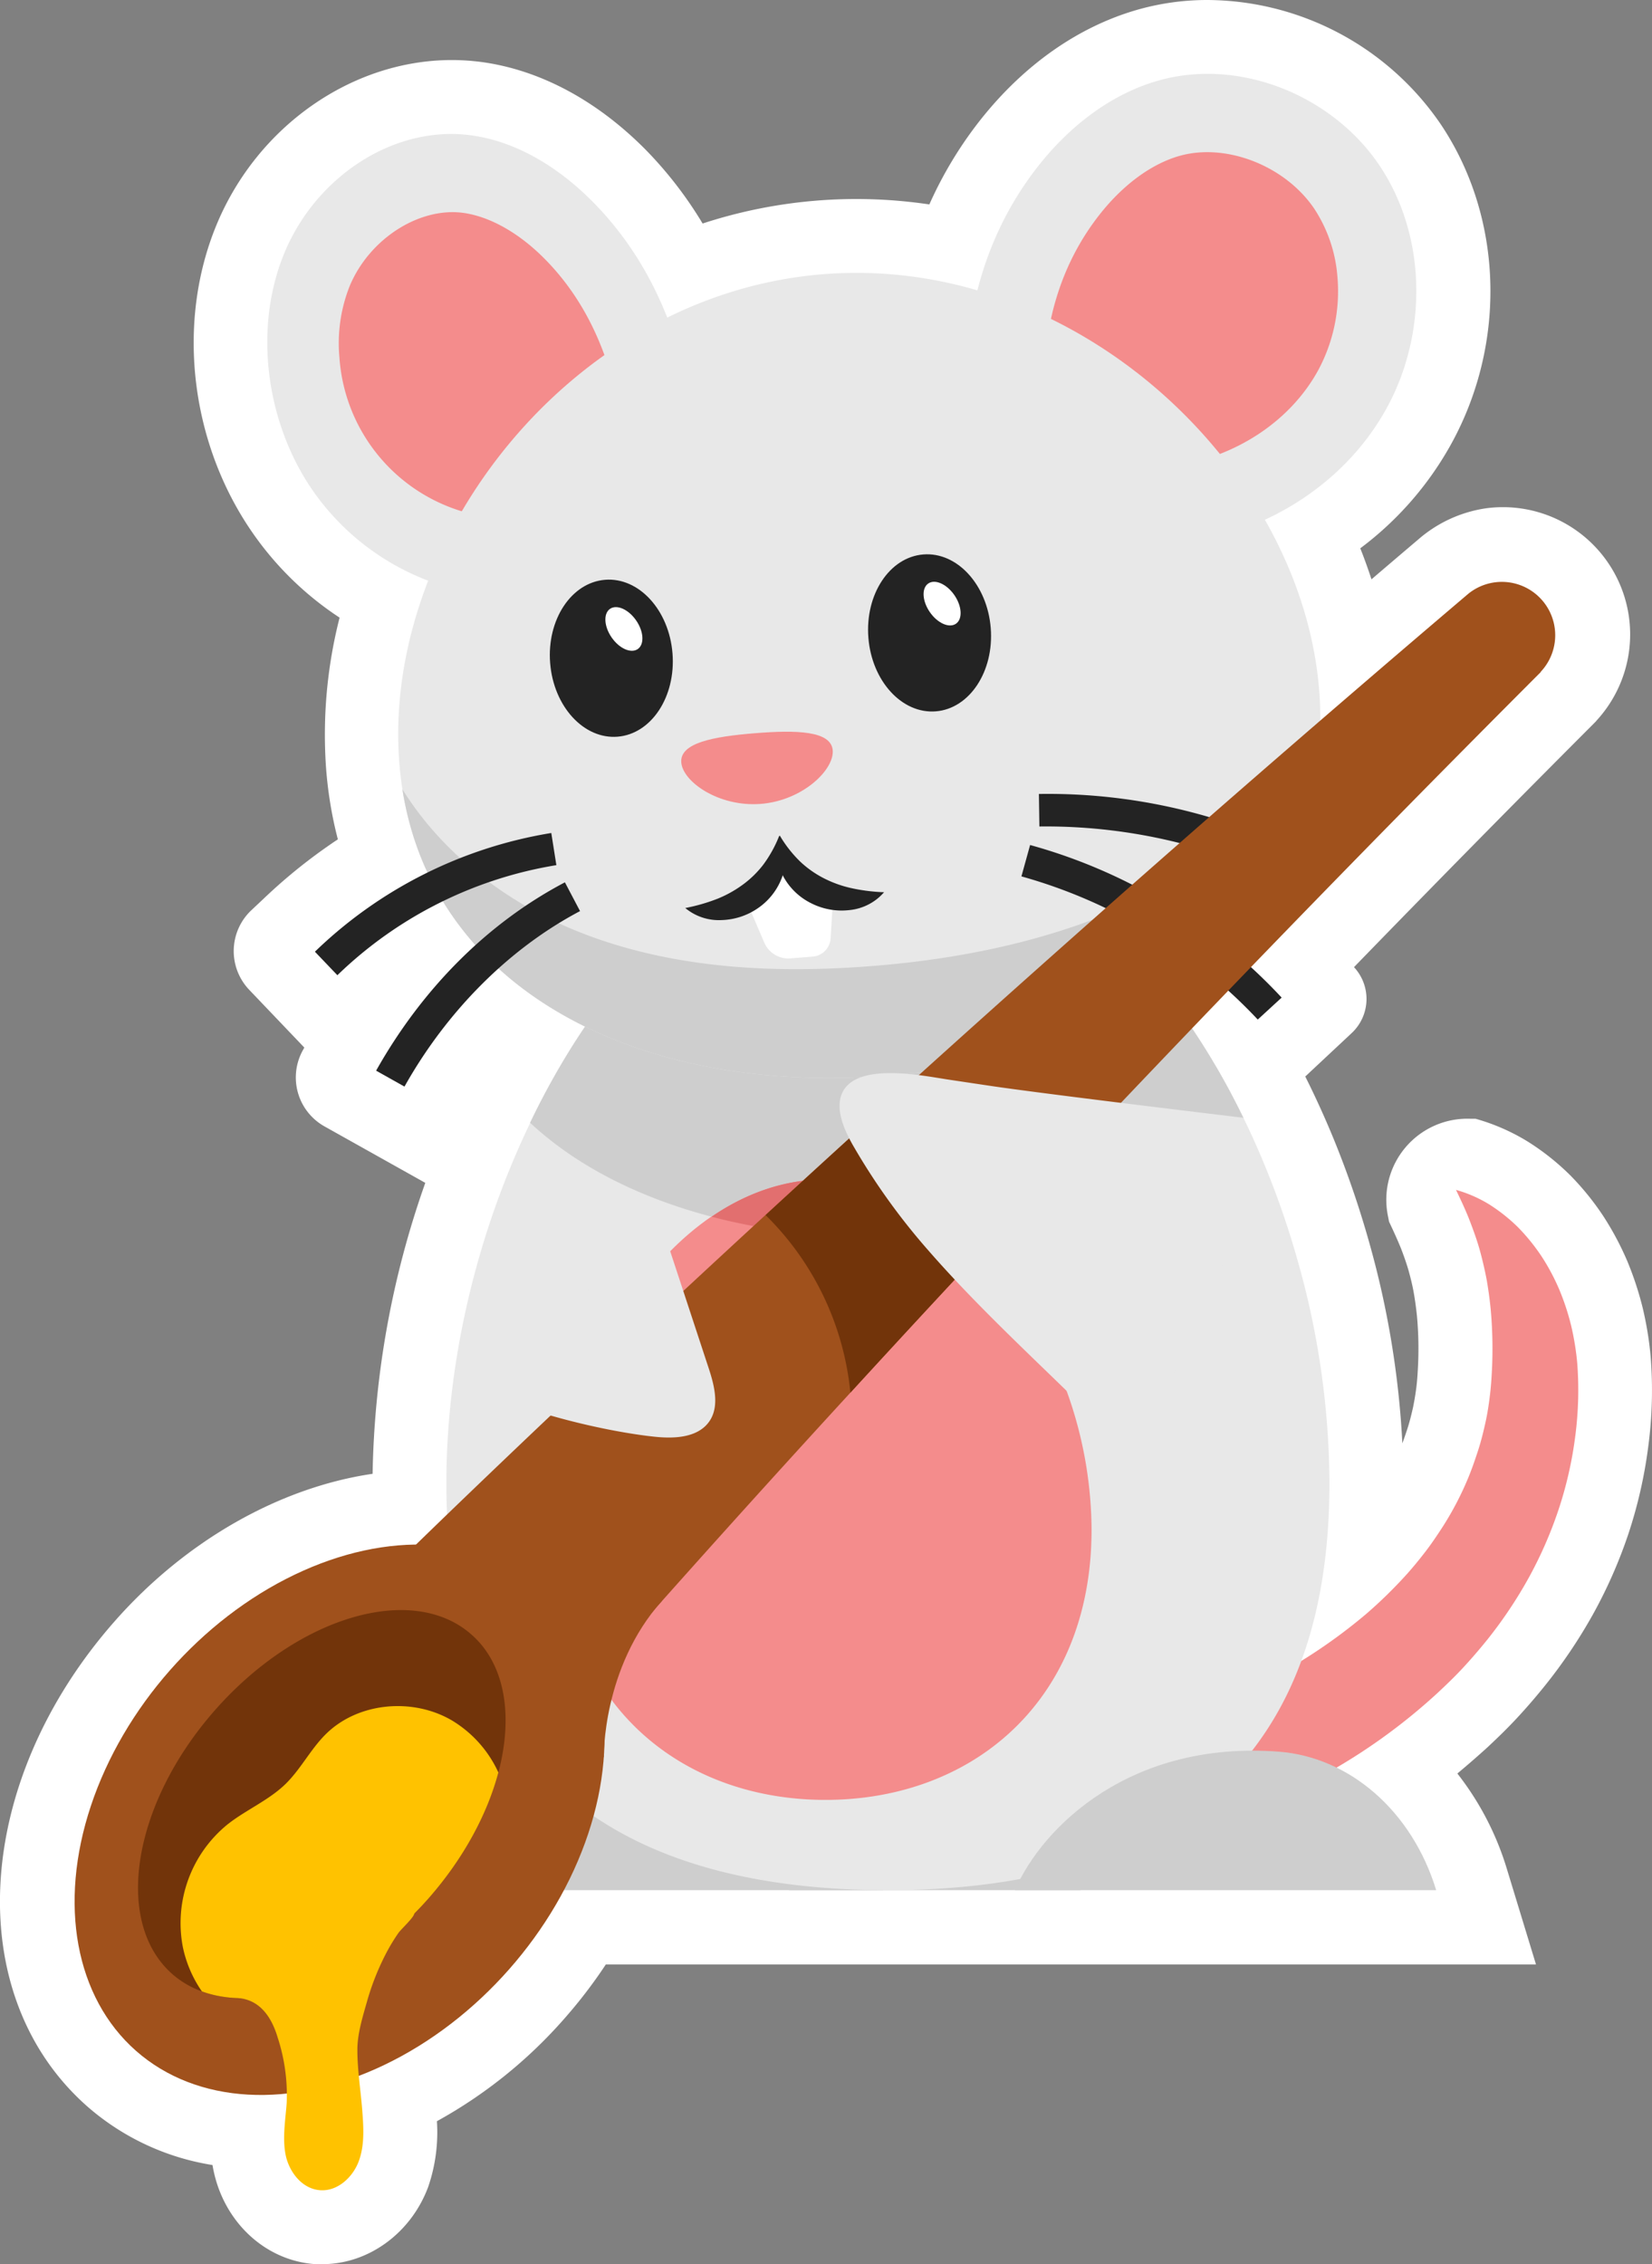 <svg xmlns="http://www.w3.org/2000/svg" viewBox="0 0 380.9 521.87" id="cute-mouse-bring-spoon">
  <rect x="0" y="0" width="380.9" height="521.87" fill="#808080" stroke="none"/>
  <g>
    <g>
      <path fill="#fff" d="M74.33,521.87c-.53,0-1.06,0-1.6,0-11-.73-20.29-8.89-23.2-20.3-.22-.86-.39-1.71-.54-2.55a57.5,57.5,0,0,1-28.88-13.52C-9,459.82-6.2,410.73,26.43,373.7c16.4-18.62,38.06-30.86,59.48-34a211.46,211.46,0,0,1,12.15-67.06L74.81,259.62A12.93,12.93,0,0,1,69.87,242l.3-.54L57.46,228.14a12.94,12.94,0,0,1,.44-18.29l3-2.82a124.93,124.93,0,0,1,17-13.57c-.76-2.92-1.38-5.9-1.85-8.91-.38-2.41-.66-4.84-.85-7.26a108.87,108.87,0,0,1,3.1-34.93,73.43,73.43,0,0,1-19.54-18.81c-14.85-20.82-18.3-49-8.78-71.86,9.43-22.64,31.21-37.85,54.2-37.85a52.56,52.56,0,0,1,7.32.52c13.26,1.92,26.15,8.86,37.28,20.06A91.8,91.8,0,0,1,162,51.52a113.79,113.79,0,0,1,26.43-5.29c3-.24,6-.36,9-.36a115.12,115.12,0,0,1,16.85,1.25A91.88,91.88,0,0,1,226,27.7C236,15.05,248.43,6.27,262,2.32A58.68,58.68,0,0,1,278.41,0a65.53,65.53,0,0,1,53.8,28.67c14.29,21.31,15.27,50.16,2.48,73.5a75.77,75.77,0,0,1-21.05,24.21q1.41,3.56,2.58,7.15,5.46-4.67,10.79-9.19a30.49,30.49,0,0,1,15.6-7.18,29.33,29.33,0,0,1,25.51,48.92l-.14.18-.7.71c-17.79,17.8-36.28,36.57-55.09,55.95h0a10.76,10.76,0,0,1-.55,15.21l-10.69,10c.36.71.71,1.41,1.06,2.13,2.16,4.45,4.16,8.94,5.94,13.36a219.76,219.76,0,0,1,7.79,22.91,209.09,209.09,0,0,1,7.6,46.14c.39-1.07.81-2.26,1.24-3.6s.82-2.9,1.23-4.71c.33-1.63.6-3.26.79-4.85s.3-3.5.38-5.35a82.83,82.83,0,0,0-.27-10.8c-.18-1.74-.41-3.47-.71-5.22s-.73-3.48-1.21-5.23c-.41-1.43-1-3.18-1.76-5.14-.69-1.71-1.55-3.63-2.76-6.19l-.27-1.38a18.69,18.69,0,0,1,18.89-22.34l1.31,0a47.43,47.43,0,0,1,12,5.23,56.64,56.64,0,0,1,9.73,7.69l.19.19a62.33,62.33,0,0,1,7.51,9.27,68.25,68.25,0,0,1,5.54,10.36,74.29,74.29,0,0,1,3.59,10.89,78.63,78.63,0,0,1,1.82,11.09,98.25,98.25,0,0,1-.54,20.82,107.5,107.5,0,0,1-4.55,20.05A111.19,111.19,0,0,1,367.34,372a118.16,118.16,0,0,1-11.15,16.56c-2.1,2.61-4.22,5.06-6.38,7.39s-4.54,4.64-6.89,6.83q-3.3,3-6.9,6a67,67,0,0,1,11.42,22l6.71,22H139.69a113.31,113.31,0,0,1-9.51,12.43,109.08,109.08,0,0,1-29.44,23.71,38.76,38.76,0,0,1-2,15.11C94.8,514.67,85,521.87,74.33,521.87Z"></path>
      <path fill="#fff" d="M362.23,305.6a55.91,55.91,0,0,0-2.71-8.27,49.33,49.33,0,0,0-4.09-7.7A46,46,0,0,0,350,282.9a39.62,39.62,0,0,0-6.67-5.3,30.19,30.19,0,0,0-7.65-3.34c1.19,2.52,2.27,4.89,3.21,7.22s1.68,4.63,2.33,6.88,1.13,4.51,1.55,6.72.68,4.42.9,6.61a99.22,99.22,0,0,1,.34,13.12c-.1,2.19-.25,4.37-.48,6.55s-.62,4.36-1.06,6.52-1,4.28-1.68,6.38-1.4,4.17-2.22,6.19a71.86,71.86,0,0,1-6.05,11.6c-1.2,1.84-2.43,3.66-3.76,5.42s-2.74,3.47-4.21,5.13A105.06,105.06,0,0,1,315,372,119.73,119.73,0,0,1,300,382.81c4.2-11.39,6.51-24.93,6.51-41a190,190,0,0,0-7.19-50.79,198.15,198.15,0,0,0-7.19-21.13q-2.52-6.27-5.44-12.25c-.87-1.79-1.78-3.55-2.7-5.29-.12-.21-.22-.43-.33-.65l-.25-.43c-.8-1.5-1.62-3-2.46-4.43l-.61-1c-.72-1.24-1.46-2.45-2.2-3.66l-.63-1q-1.3-2.07-2.66-4.08,4.17-4.35,8.35-8.68c2.34,2.13,4.6,4.34,6.75,6.64l5.49-5.11c-2.25-2.42-4.61-4.73-7-7q33.1-34.29,66.81-68l0,0a12.3,12.3,0,0,0-16.69-18q-17.16,14.58-34.19,29.29c0-2.32,0-4.67-.23-7.07a95.32,95.32,0,0,0-12.55-39.27A61,61,0,0,0,319.76,94c9.4-17.17,9.22-39.57-1.69-55.83s-32.53-25-51.33-19.49c-10.93,3.19-20.29,10.63-27.34,19.57a76.46,76.46,0,0,0-14,28.71,97.64,97.64,0,0,0-71.52,6.26A78.31,78.31,0,0,0,136.6,46.42c-7.71-7.77-17.28-13.71-27.63-15.2-17.79-2.58-36,9.3-43.37,27s-4.15,39.88,6.93,55.42a56.81,56.81,0,0,0,26.24,20.17,95.62,95.62,0,0,0-6.69,42.11c.16,2,.4,4,.7,6a71.18,71.18,0,0,0,5.8,19.17,105.38,105.38,0,0,0-26,18.27l5.18,5.42a97.89,97.89,0,0,1,24.33-17.07,69.05,69.05,0,0,0,7.52,10.13,114.37,114.37,0,0,0-22.92,28.94l6.54,3.67A107.69,107.69,0,0,1,115,223.22a85.14,85.14,0,0,0,19.94,13.4,172.26,172.26,0,0,0-12.68,22.16c-12.15,25.29-19.3,54.77-19.3,83.07,0,2.47.07,4.88.17,7.23h0c-2.38,2.29-4.75,4.61-7.12,6.9-19,.2-40.39,10.39-56.77,29-25.92,29.41-29.42,68.69-7.83,87.72,9.27,8.17,21.66,11.26,34.84,9.83,0,.74,0,1.49-.08,2.23-.3,4-1.11,8.6-.1,12.57,1,3.75,4,7.26,7.84,7.52s7.5-3,8.87-6.74,1.08-7.86.77-11.84c-.21-2.58-.51-5.2-.76-7.82a88.86,88.86,0,0,0,34.65-24.56A94,94,0,0,0,130,435.67H331.16c-4-13.12-12.57-23.19-23.13-28.31a132.76,132.76,0,0,0,23.3-17.06c2.05-1.9,4.05-3.88,6-5.92s3.77-4.21,5.55-6.42a102.16,102.16,0,0,0,9.55-14.17A95.11,95.11,0,0,0,359.34,348a89.3,89.3,0,0,0,3.79-16.72,81.89,81.89,0,0,0,.49-17.15A62.16,62.16,0,0,0,362.23,305.6Z"></path>
      <polygon fill="#cecece" points="249.14 435.67 181.85 435.67 215.49 414.86 253 422.86 249.14 435.67"></polygon>
      <path fill="#f48c8c" d="M209.39,413.32c19.65-4.85,39-8.88,57.05-15.08a177.37,177.37,0,0,0,25.85-11A123.86,123.86,0,0,0,315,372a105.06,105.06,0,0,0,9.58-9.4c1.47-1.66,2.87-3.38,4.21-5.13s2.56-3.58,3.76-5.42a71.86,71.86,0,0,0,6.05-11.6c.82-2,1.54-4.09,2.22-6.19s1.2-4.23,1.68-6.38.8-4.33,1.06-6.52.38-4.36.48-6.55a101,101,0,0,0-.34-13.12q-.33-3.29-.9-6.61c-.42-2.21-.93-4.45-1.55-6.72s-1.43-4.53-2.33-6.88-2-4.7-3.21-7.22a30.19,30.19,0,0,1,7.65,3.34,39.62,39.62,0,0,1,6.67,5.3,46,46,0,0,1,5.44,6.73,49.33,49.33,0,0,1,4.09,7.7,55.91,55.91,0,0,1,2.71,8.27,62.16,62.16,0,0,1,1.39,8.55,81.89,81.89,0,0,1-.49,17.15A89.3,89.3,0,0,1,359.34,348a95.11,95.11,0,0,1-6.92,15.77A102.16,102.16,0,0,1,342.87,378c-1.78,2.2-3.63,4.35-5.55,6.42s-3.94,4-6,5.92a135.32,135.32,0,0,1-27,19.25c-4.83,2.62-9.82,5-14.81,7.06s-10.07,3.9-15.16,5.54a263.33,263.33,0,0,1-30.65,7.63c-10.21,1.93-20.35,3.4-30.41,4.62Z"></path>
      <path fill="#cecece" d="M204.19,406.85l-.61,28.82H78.3c5.57-18.28,19.94-31,36.33-31.93s28.34,4.18,40.74,12.42c0-4.39.16-6.87.16-13C162.39,403.57,197.33,406.45,204.19,406.85Z"></path>
      <path fill="#e8e8e8" d="M102.92,341.85c0,71.43,45.57,93.82,101.81,93.82s101.8-22.39,101.8-93.82a190,190,0,0,0-7.19-50.79,198.15,198.15,0,0,0-7.19-21.13q-2.52-6.27-5.44-12.25c-1-2-2-4-3-5.94a165.56,165.56,0,0,0-12.42-19.81h0c-17.84-24.3-41.1-40.45-66.52-40.45-34,0-64,28.78-82.51,67.31C110.07,284.07,102.92,313.55,102.92,341.85Z"></path>
      <path fill="#f48c8c" d="M129,352.6a78.15,78.15,0,0,0,.87,11.78c4.91,32.21,30.11,50.48,60.46,50.48,32.53,0,59.14-21,61.22-57.62.08-1.53.13-3.07.13-4.64a95,95,0,0,0-6.5-34,90.55,90.55,0,0,0-16.27-27.24,69.86,69.86,0,0,0-7.12-7c-1.09-.94-2.21-1.83-3.34-2.66-8.42-6.24-18-9.93-28.12-9.93-9.38,0-18.28,3.17-26.23,8.6-.63.42-1.25.86-1.87,1.32C142.45,296.36,129,324.91,129,352.6Z"></path>
      <path fill="#cecece" d="M122.22,258.78c10.72,10,25.14,17.26,41.84,21.66,7.95-5.43,16.85-8.6,26.23-8.6,10.14,0,19.7,3.69,28.12,9.93,1.13.83,2.25,1.72,3.34,2.66a146.63,146.63,0,0,0,16.47-2.66c19.65-4.32,36.52-12.5,48.49-24.09-18.55-38-48.36-66.21-82-66.21C170.77,191.47,140.7,220.25,122.22,258.78Z"></path>
      <path fill="#e26f6f" d="M164.06,280.44q2.7.71,5.49,1.32a159,159,0,0,0,34.33,3.59,170.82,170.82,0,0,0,17.87-.92c-1.09-.94-2.21-1.83-3.34-2.66-8.42-6.24-18-9.93-28.12-9.93C180.91,271.84,172,275,164.06,280.44Z"></path>
      <path fill="#cecece" d="M234,435.67h97.14c-5.58-18.28-20-30.69-36.34-31.93C260.88,401.17,240.49,420.8,234,435.67Z"></path>
      <path fill="#e8e8e8" d="M119.69,137.57a57.16,57.16,0,0,1-47.16-23.91C61.45,98.12,58.22,76,65.6,58.24s25.58-29.6,43.37-27c10.35,1.49,19.92,7.43,27.63,15.2,12.5,12.58,19.83,29,22.75,47.17,1.39,8.59.87,17.8-3,25.33a32.53,32.53,0,0,1-17.82,15.21A55.58,55.58,0,0,1,119.69,137.57Z"></path>
      <path fill="#f48c8c" d="M143.45,99.33c-.08-.93-.19-1.89-.35-2.86-2.45-15.18-8.36-27.59-17.59-36.88C119.65,53.7,113.09,50,107,49.09,96.78,47.61,85.19,55,80.64,65.9a35.63,35.63,0,0,0-2.38,16.46,39.89,39.89,0,0,0,41,37.19,40.55,40.55,0,0,0,13.71-2.5c4.11-1.52,7.36-4.13,8.92-7.15C143.25,107.35,143.79,103.59,143.45,99.33Z"></path>
      <path fill="#e8e8e8" d="M272.77,125.4c19.35-2.79,37.4-13.9,47-31.41,9.4-17.17,9.22-39.57-1.69-55.83s-32.53-25-51.33-19.49c-10.93,3.19-20.29,10.63-27.34,19.57C228,52.72,222.79,70.15,222.63,88.56c-.08,8.7,2,17.71,7.45,24.5,5.31,6.61,13.43,10.59,21.78,12.06A66.68,66.68,0,0,0,272.77,125.4Z"></path>
      <path fill="#f48c8c" d="M240.76,91.59c-.07-.93-.1-1.9-.1-2.88.14-15.39,4.48-28.61,12.91-39.3,5.35-6.79,11.82-11.56,18.22-13.43,10.84-3.16,24.59,2.21,31.3,12.22a33.15,33.15,0,0,1,5.3,15.86,38.39,38.39,0,0,1-4.45,21.27c-6.46,11.8-19.08,20.1-33.75,22.21a48.21,48.21,0,0,1-15.22-.19c-4.69-.82-8.63-2.86-10.82-5.58C242.31,99.47,241.1,95.85,240.76,91.59Z"></path>
      <path fill="#e8e8e8" d="M304.16,159.07a76.64,76.64,0,0,1-.3,15.35c-5.19,42.26-46.88,69.33-99.34,73.5-56.24,4.48-104.39-19-111.74-66-.3-1.95-.54-3.95-.7-6C88,124.93,131.26,67.86,189.82,63.2S300.1,108.06,304.16,159.07Z"></path>
      <path fill="#cecece" d="M303.86,174.42c-5.19,42.26-46.88,69.33-99.34,73.5-56.24,4.48-104.39-19-111.74-66,9.09,14.62,23.68,25.9,39.73,32.48,20.8,8.54,43.88,10,66.3,8.43,26.75-1.86,53.73-8.07,76.46-22.31A106.39,106.39,0,0,0,303.86,174.42Z"></path>
      <path fill="#f48c8c" d="M192,172.94c.36,4.5-6.94,11.59-16.58,12.35s-18-5.07-18.34-9.57,7.4-5.95,17-6.72S191.62,168.44,192,172.94Z"></path>
      <path fill="#232323" d="M77.79 224.78l-5.18-5.42A101.94 101.94 0 01127.11 192l1.17 7.41A94.45 94.45 0 0077.79 224.78zM93.26 250.45l-6.54-3.67c10.69-19 25.74-34.05 43.53-43.41l3.49 6.63C117.47 218.57 103.1 232.93 93.26 250.45zM303.52 207a126 126 0 00-63.87-16.5l-.11-7.5a131.8 131.8 0 0167.73 17.5zM290 235a118.49 118.49 0 00-54.49-33l2-7.23a124.33 124.33 0 0158 35.17z"></path>
      <ellipse cx="140.95" cy="151.73" fill="#232323" rx="14.15" ry="18.14" transform="rotate(-4.55 140.83 151.695)"></ellipse>
      <ellipse cx="143.85" cy="144.98" fill="#fff" rx="3.44" ry="5.63" transform="rotate(-34.55 143.833 144.973)"></ellipse>
      <ellipse cx="214.32" cy="145.89" fill="#232323" rx="14.15" ry="18.14" transform="rotate(-4.55 214.178 145.785)"></ellipse>
      <ellipse cx="217.22" cy="139.14" fill="#fff" rx="3.44" ry="5.63" transform="rotate(-34.55 217.202 139.136)"></ellipse>
      <path fill="#fff" d="M171.22,205.59l5,11.68a6.05,6.05,0,0,0,5.89,3.64l5.14-.41a4.51,4.51,0,0,0,4.27-4.27l.71-11.9-11.73-6.5Z"></path>
      <path fill="#232323" d="M158,209.29a42,42,0,0,0,7.47-2.15,26.83,26.83,0,0,0,5.82-3.25,23.09,23.09,0,0,0,4.69-4.58,28.78,28.78,0,0,0,3.7-6.7,11.09,11.09,0,0,1,.88,8.87,14.83,14.83,0,0,1-5.44,7.59,15.52,15.52,0,0,1-8.74,3A12.11,12.11,0,0,1,158,209.29Z"></path>
      <path fill="#232323" d="M203.84,205.65a12.11,12.11,0,0,1-7.83,4.1,15.55,15.55,0,0,1-9.1-1.62,14.74,14.74,0,0,1-6.57-6.63,11.06,11.06,0,0,1-.54-8.9,28.6,28.6,0,0,0,4.71,6,23.54,23.54,0,0,0,5.36,3.79,26.45,26.45,0,0,0,6.26,2.28A41.61,41.61,0,0,0,203.84,205.65Z"></path>
      <path fill="#a0511c" d="M355.27,154.89l0,0q-60.36,60.38-118.75,122.52c-.55.6-1.12,1.2-1.68,1.8Q215.31,300,196.07,321q-37.53,40.86-73.87,82.58h0a26.25,26.25,0,0,1-39.62-34.45c.46-.53,1-1.07,1.47-1.55q9.49-9.29,19-18.48h0q18-17.34,36.19-34.43,18.54-17.41,37.23-34.6,12.53-11.52,25.11-22.94c2.62-2.4,5.26-4.79,7.89-7.17q63.71-57.57,129.06-113.09a12.3,12.3,0,0,1,16.69,18Z"></path>
      <ellipse cx="78.3" cy="419.42" fill="#a0511c" rx="70.99" ry="52.12" transform="rotate(-48.61 78.317 419.44)"></ellipse>
      <path fill="#72340a" d="M114.91,408.54c-2.55,9.61-8,19.79-16.08,29C82.61,455.91,61,464.3,46.55,459a21.08,21.08,0,0,1-6.83-4c-13.6-12-9.19-39.23,9.86-60.84s45.5-29.41,59.1-17.43C116.5,383.57,118.37,395.52,114.91,408.54Z"></path>
      <path fill="#a0511c" d="M139.22,405s-.38-20.61,13.39-36l-32.56,4.09,10.79,33.19Z"></path>
      <path fill="#72340a" d="M234.81,279.25Q215.31,300,196.07,321a66.38,66.38,0,0,0-19.55-40.93q12.53-11.52,25.11-22.94c10.23,4.44,20.26,10.09,28.42,17.3A46.31,46.31,0,0,1,234.81,279.25Z"></path>
      <path fill="#e8e8e8" d="M228.72 250.34l-10.24-1.53c-5.86-.89-21.66-4.2-24.48 3.56-1.29 3.54.6 8 2.67 11.62A150.06 150.06 0 00214 288.16c11.65 13.36 25 25.51 37.63 38 2.85 2.84 6.78 5.91 10.46 4.29 2.19-1 3.39-3.29 4.41-5.44 6.64-13.92 14.13-27.42 18.26-42.32 2.17-7.82 10.81-7.09 4.73-12.46-3.36-3-2.79-12.59-2.79-12.59S242.43 252.35 228.72 250.34zM154.11 287.13l9.32 28.32c1.42 4.32 2.67 9.51-.51 12.95-2.88 3.11-8 3.21-12.39 2.71-9.25-1-29.83-5.07-45.51-13.4 2.73-9.07 25.82-12.24 30.76-20.48a26.66 26.66 0 016.38-7.85C144.91 287.28 150.67 286.26 154.11 287.13z"></path>
      <path fill="#ffc200" d="M114.91,408.54c-2.55,9.61-8,19.79-16.08,29C82.61,455.91,61,464.3,46.55,459a28,28,0,0,1-4.39-10.21,29.32,29.32,0,0,1,10.29-28.27c4.26-3.37,9.46-5.52,13.36-9.3,3.5-3.41,5.74-7.93,9.19-11.39,7.44-7.49,20.15-8.62,29.24-3.26A27.17,27.17,0,0,1,114.91,408.54Z"></path>
      <path fill="#ffc200" d="M95.5,441.07c0,.82-3.06,3.63-3.63,4.45a43.67,43.67,0,0,0-3,5A58.62,58.62,0,0,0,84.6,461.4c-1,3.52-2.23,7.49-2.2,11.15,0,4.53.75,9.18,1.11,13.7.31,4,.6,8.1-.77,11.84s-4.89,7-8.87,6.74S67,501.06,66,497.31c-1-4-.2-8.54.1-12.57a42.67,42.67,0,0,0-2.07-15.09c-1.28-4.31-3.81-8.62-9-9.11,2.15-5.5,4-11.62,7.36-16.46s8.15-9,13.87-10.43a26,26,0,0,1,13.38.64,11.43,11.43,0,0,1,4.21,1.95A6,6,0,0,1,95.5,441.07Z"></path>
    </g>
  </g>
</svg>
